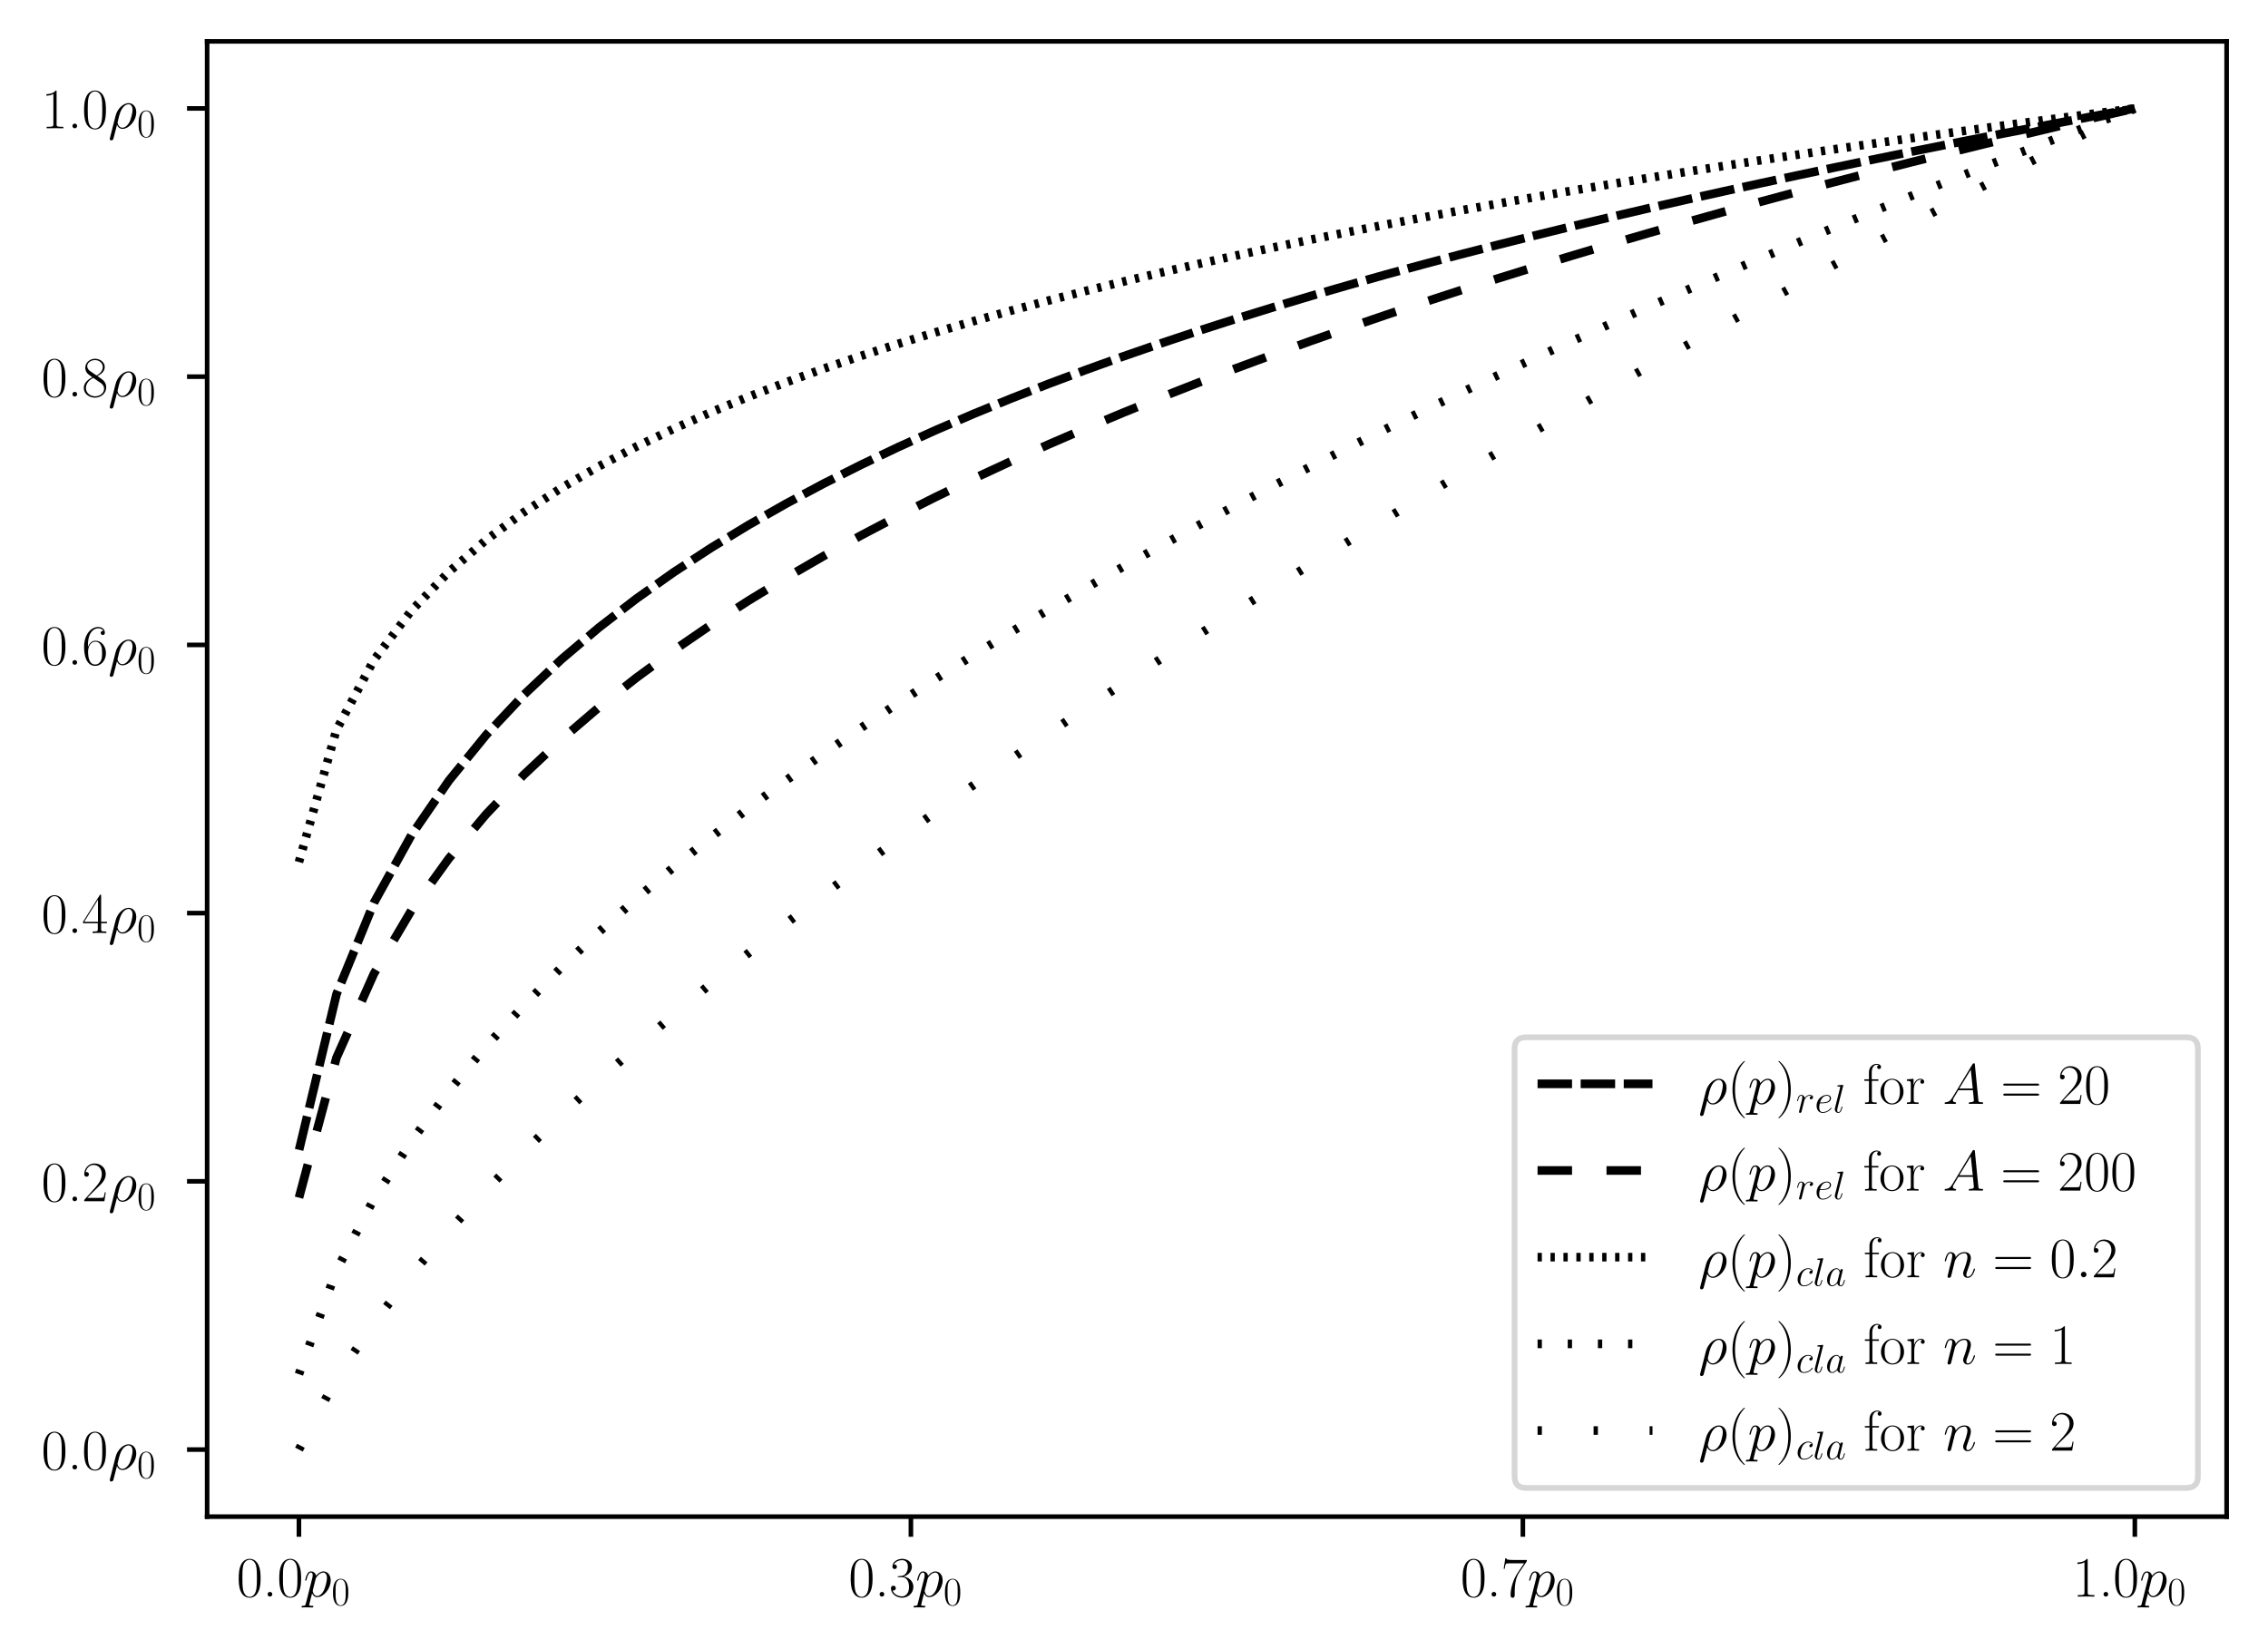 <?xml version="1.0" encoding="utf-8" standalone="no"?>
<!DOCTYPE svg PUBLIC "-//W3C//DTD SVG 1.1//EN"
  "http://www.w3.org/Graphics/SVG/1.1/DTD/svg11.dtd">
<!-- Created with matplotlib (https://matplotlib.org/) -->
<svg height="287.075pt" version="1.1" viewBox="0 0 394.748 287.075" width="394.748pt" xmlns="http://www.w3.org/2000/svg" xmlns:xlink="http://www.w3.org/1999/xlink">
 <defs>
  <style type="text/css">*{stroke-linecap:butt;stroke-linejoin:round;}</style>
 </defs>
 <g id="figure_1">
  <g id="patch_1">
   <path d="M 0 287.075 
L 394.748 287.075 
L 394.748 0 
L 0 0 
z
" style="fill:#ffffff;"/>
  </g>
  <g id="axes_1">
   <g id="patch_2">
    <path d="M 36.052 264.019 
L 387.548 264.019 
L 387.548 7.2 
L 36.052 7.2 
z
" style="fill:#ffffff;"/>
   </g>
   <g id="matplotlib.axis_1">
    <g id="xtick_1">
     <g id="line2d_1">
      <defs>
       <path d="M 0 0 
L 0 3.5 
" id="mf19430c0b8" style="stroke:#000000;stroke-width:0.8;"/>
      </defs>
      <g>
       <use style="stroke:#000000;stroke-width:0.8;" x="52.029" xlink:href="#mf19430c0b8" y="264.019"/>
      </g>
     </g>
     <g id="text_1">
      <!-- 0.0$p_0$ -->
      <g transform="translate(41.172 277.937)scale(0.1 -0.1)">
       <defs>
        <path d="M 42 31.844 
C 42 37.969 41.906 48.422 37.703 56.453 
C 34 63.484 28.094 66 22.906 66 
C 18.094 66 12 63.781 8.203 56.562 
C 4.203 49.016 3.797 39.672 3.797 31.844 
C 3.797 26.109 3.906 17.375 7 9.734 
C 11.297 -0.609 19 -2 22.906 -2 
C 27.5 -2 34.5 -0.109 38.594 9.438 
C 41.594 16.375 42 24.5 42 31.844 
z
M 22.906 -0.406 
C 16.5 -0.406 12.703 5.125 11.297 12.75 
C 10.203 18.688 10.203 27.328 10.203 32.953 
C 10.203 40.688 10.203 47.109 11.5 53.234 
C 13.406 61.781 19 64.391 22.906 64.391 
C 27 64.391 32.297 61.672 34.203 53.438 
C 35.5 47.719 35.594 40.984 35.594 32.953 
C 35.594 26.422 35.594 18.375 34.406 12.453 
C 32.297 1.5 26.406 -0.406 22.906 -0.406 
z
" id="CMR17-48"/>
        <path d="M 16.594 4.094 
C 16.594 6.594 14.594 8.188 12.5 8.188 
C 10.5 8.188 8.406 6.594 8.406 4.094 
C 8.406 1.594 10.406 0 12.5 0 
C 14.5 0 16.594 1.594 16.594 4.094 
z
" id="CMR17-46"/>
        <path d="M 4.297 -12.406 
C 3.594 -15.328 3.203 -16.109 -0.906 -16.109 
C -2.109 -16.109 -3.109 -16.109 -3.109 -18 
C -3.109 -18.203 -3 -19 -1.906 -19 
C -0.609 -19 0.797 -18.812 2.094 -18.812 
L 6.406 -18.812 
C 8.5 -18.812 13.594 -19 15.703 -19 
C 16.297 -19 17.5 -19 17.5 -17.203 
C 17.5 -16.109 16.797 -16.109 15.094 -16.109 
C 10.5 -16.109 10.203 -15.422 10.203 -14.641 
C 10.203 -13.484 14.703 3.391 15.297 5.688 
C 16.406 2.891 19.094 -1 24.297 -1 
C 35.594 -1 47.797 13.656 47.797 28.328 
C 47.797 37.5 42.594 44 35.094 44 
C 28.703 44 23.297 37.797 22.203 36.406 
C 21.406 41.391 17.5 44 13.5 44 
C 10.594 44 8.297 42.594 6.406 38.797 
C 4.594 35.203 3.203 29.125 3.203 28.719 
C 3.203 28.328 3.594 27.828 4.297 27.828 
C 5.094 27.828 5.203 27.922 5.797 30.219 
C 7.297 36.109 9.203 41.984 13.203 41.984 
C 15.5 41.984 16.297 40.391 16.297 37.406 
C 16.297 35.016 16 34.016 15.594 32.219 
z
M 21.594 31.125 
C 22.297 33.906 25.094 36.812 26.703 38.203 
C 27.797 39.203 31.094 41.984 34.906 41.984 
C 39.297 41.984 41.297 37.609 41.297 32.422 
C 41.297 27.625 38.5 16.359 36 11.172 
C 33.5 5.781 28.906 1 24.297 1 
C 17.5 1 16.406 9.578 16.406 9.969 
C 16.406 10.266 16.594 11.062 16.703 11.562 
z
" id="CMMI12-112"/>
       </defs>
       <use transform="scale(0.996)" xlink:href="#CMR17-48"/>
       <use transform="translate(45.69 0)scale(0.996)" xlink:href="#CMR17-46"/>
       <use transform="translate(70.562 0)scale(0.996)" xlink:href="#CMR17-48"/>
       <use transform="translate(116.252 0)scale(0.996)" xlink:href="#CMMI12-112"/>
       <use transform="translate(165.212 -14.944)scale(0.697)" xlink:href="#CMR17-48"/>
      </g>
     </g>
    </g>
    <g id="xtick_2">
     <g id="line2d_2">
      <g>
       <use style="stroke:#000000;stroke-width:0.8;" x="158.543" xlink:href="#mf19430c0b8" y="264.019"/>
      </g>
     </g>
     <g id="text_2">
      <!-- 0.3$p_0$ -->
      <g transform="translate(147.686 277.937)scale(0.1 -0.1)">
       <defs>
        <path d="M 22.094 34 
C 31 34 34.906 26.141 34.906 17.094 
C 34.906 5.031 28.5 0.391 22.703 0.391 
C 17.406 0.391 8.797 3.016 6.094 10.797 
C 6.594 10.594 7.094 10.594 7.594 10.594 
C 10 10.594 11.797 12.188 11.797 14.797 
C 11.797 17.688 9.594 19 7.594 19 
C 5.906 19 3.297 18.188 3.297 14.484 
C 3.297 5.234 12.297 -2 22.906 -2 
C 34 -2 42.5 6.75 42.5 16.984 
C 42.5 26.844 34.5 34 25 35.094 
C 32.594 36.672 39.906 43.375 39.906 52.391 
C 39.906 60.25 32 66 23 66 
C 13.906 66 5.906 60.344 5.906 52.297 
C 5.906 48.797 8.5 48.188 9.797 48.188 
C 11.906 48.188 13.703 49.484 13.703 52.094 
C 13.703 54.688 11.906 56 9.797 56 
C 9.406 56 8.906 56 8.5 55.797 
C 11.406 62.484 19.297 63.688 22.797 63.688 
C 26.297 63.688 32.906 61.969 32.906 52.297 
C 32.906 49.484 32.5 44.547 29.094 40.219 
C 26.094 36.391 22.703 36.188 19.406 35.891 
C 18.906 35.891 16.594 35.688 16.203 35.688 
C 15.5 35.594 15.094 35.5 15.094 34.797 
C 15.094 34.094 15.203 34 17.203 34 
z
" id="CMR17-51"/>
       </defs>
       <use transform="scale(0.996)" xlink:href="#CMR17-48"/>
       <use transform="translate(45.69 0)scale(0.996)" xlink:href="#CMR17-46"/>
       <use transform="translate(70.562 0)scale(0.996)" xlink:href="#CMR17-51"/>
       <use transform="translate(116.252 0)scale(0.996)" xlink:href="#CMMI12-112"/>
       <use transform="translate(165.212 -14.944)scale(0.697)" xlink:href="#CMR17-48"/>
      </g>
     </g>
    </g>
    <g id="xtick_3">
     <g id="line2d_3">
      <g>
       <use style="stroke:#000000;stroke-width:0.8;" x="265.057" xlink:href="#mf19430c0b8" y="264.019"/>
      </g>
     </g>
     <g id="text_3">
      <!-- 0.7$p_0$ -->
      <g transform="translate(254.2 277.937)scale(0.1 -0.1)">
       <defs>
        <path d="M 45.094 61.797 
L 45.094 64 
L 21.594 64 
C 9.906 64 9.703 65.094 9.297 67 
L 7.5 67 
L 4.594 48.5 
L 6.406 48.5 
C 6.703 50.406 7.406 55.5 8.594 57.391 
C 9.203 58.188 16.594 58.188 18.297 58.188 
L 40.297 58.188 
L 29.203 41.719 
C 21.797 30.641 16.703 15.672 16.703 2.594 
C 16.703 1.391 16.703 -2 20.297 -2 
C 23.906 -2 23.906 1.391 23.906 2.688 
L 23.906 7.281 
C 23.906 23.656 26.703 34.438 31.297 41.312 
z
" id="CMR17-55"/>
       </defs>
       <use transform="scale(0.996)" xlink:href="#CMR17-48"/>
       <use transform="translate(45.69 0)scale(0.996)" xlink:href="#CMR17-46"/>
       <use transform="translate(70.562 0)scale(0.996)" xlink:href="#CMR17-55"/>
       <use transform="translate(116.252 0)scale(0.996)" xlink:href="#CMMI12-112"/>
       <use transform="translate(165.212 -14.944)scale(0.697)" xlink:href="#CMR17-48"/>
      </g>
     </g>
    </g>
    <g id="xtick_4">
     <g id="line2d_4">
      <g>
       <use style="stroke:#000000;stroke-width:0.8;" x="371.571" xlink:href="#mf19430c0b8" y="264.019"/>
      </g>
     </g>
     <g id="text_4">
      <!-- 1.0$p_0$ -->
      <g transform="translate(360.714 277.937)scale(0.1 -0.1)">
       <defs>
        <path d="M 26.594 63.797 
C 26.594 65.891 26.5 66 25.094 66 
C 21.203 61.359 15.297 59.891 9.703 59.688 
C 9.406 59.688 8.906 59.688 8.797 59.5 
C 8.703 59.297 8.703 59.094 8.703 57 
C 11.797 57 17 57.594 21 59.984 
L 21 7.297 
C 21 3.797 20.797 2.594 12.203 2.594 
L 9.203 2.594 
L 9.203 0 
C 14 0.094 19 0.188 23.797 0.188 
C 28.594 0.188 33.594 0.094 38.406 0 
L 38.406 2.594 
L 35.406 2.594 
C 26.797 2.594 26.594 3.688 26.594 7.297 
z
" id="CMR17-49"/>
       </defs>
       <use transform="scale(0.996)" xlink:href="#CMR17-49"/>
       <use transform="translate(45.69 0)scale(0.996)" xlink:href="#CMR17-46"/>
       <use transform="translate(70.562 0)scale(0.996)" xlink:href="#CMR17-48"/>
       <use transform="translate(116.252 0)scale(0.996)" xlink:href="#CMMI12-112"/>
       <use transform="translate(165.212 -14.944)scale(0.697)" xlink:href="#CMR17-48"/>
      </g>
     </g>
    </g>
   </g>
   <g id="matplotlib.axis_2">
    <g id="ytick_1">
     <g id="line2d_5">
      <defs>
       <path d="M 0 0 
L -3.5 0 
" id="m79bae02850" style="stroke:#000000;stroke-width:0.8;"/>
      </defs>
      <g>
       <use style="stroke:#000000;stroke-width:0.8;" x="36.052" xlink:href="#m79bae02850" y="252.345"/>
      </g>
     </g>
     <g id="text_5">
      <!-- 0.0$\rho_{0}$ -->
      <g transform="translate(7.2 255.805)scale(0.1 -0.1)">
       <defs>
        <path d="M 3.094 -16.953 
C 3 -17.438 2.797 -18.031 2.797 -18.609 
C 2.797 -20.109 4 -21.109 5.5 -21.109 
C 7 -21.109 8.406 -20.109 9 -18.719 
C 9.406 -17.828 12.203 -6.094 15.406 6.078 
C 17.406 1.094 21.094 -1 25 -1 
C 36.297 -1 49.094 12.969 49.094 28.031 
C 49.094 38.703 42.594 44 35.703 44 
C 26.906 44 16.203 34.906 12.906 21.641 
z
M 24.906 1 
C 18.094 1 16.406 8.875 16.406 10.078 
C 16.406 10.672 18.906 20.141 19.203 21.641 
C 24.297 41.5 34.094 41.984 35.594 41.984 
C 40.094 41.984 42.594 37.906 42.594 32.016 
C 42.594 26.938 39.906 17.047 38.203 12.859 
C 35.203 5.984 30 1 24.906 1 
z
" id="CMMI12-26"/>
       </defs>
       <use transform="scale(0.996)" xlink:href="#CMR17-48"/>
       <use transform="translate(45.69 0)scale(0.996)" xlink:href="#CMR17-46"/>
       <use transform="translate(70.562 0)scale(0.996)" xlink:href="#CMR17-48"/>
       <use transform="translate(116.252 0)scale(0.996)" xlink:href="#CMMI12-26"/>
       <use transform="translate(166.566 -14.944)scale(0.697)" xlink:href="#CMR17-48"/>
      </g>
     </g>
    </g>
    <g id="ytick_2">
     <g id="line2d_6">
      <g>
       <use style="stroke:#000000;stroke-width:0.8;" x="36.052" xlink:href="#m79bae02850" y="205.651"/>
      </g>
     </g>
     <g id="text_6">
      <!-- 0.2$\rho_{0}$ -->
      <g transform="translate(7.2 209.11)scale(0.1 -0.1)">
       <defs>
        <path d="M 41.703 15.469 
L 39.906 15.469 
C 38.906 8.391 38.094 7.188 37.703 6.594 
C 37.203 5.797 30 5.797 28.594 5.797 
L 9.406 5.797 
C 13 9.688 20 16.766 28.5 24.938 
C 34.594 30.719 41.703 37.5 41.703 47.391 
C 41.703 59.188 32.297 66 21.797 66 
C 10.797 66 4.094 56.297 4.094 47.297 
C 4.094 43.391 7 42.891 8.203 42.891 
C 9.203 42.891 12.203 43.484 12.203 46.984 
C 12.203 50.094 9.594 51 8.203 51 
C 7.594 51 7 50.891 6.594 50.688 
C 8.5 59.188 14.297 63.391 20.406 63.391 
C 29.094 63.391 34.797 56.5 34.797 47.391 
C 34.797 38.703 29.703 31.219 24 24.734 
L 4.094 2.297 
L 4.094 0 
L 39.297 0 
z
" id="CMR17-50"/>
       </defs>
       <use transform="scale(0.996)" xlink:href="#CMR17-48"/>
       <use transform="translate(45.69 0)scale(0.996)" xlink:href="#CMR17-46"/>
       <use transform="translate(70.562 0)scale(0.996)" xlink:href="#CMR17-50"/>
       <use transform="translate(116.252 0)scale(0.996)" xlink:href="#CMMI12-26"/>
       <use transform="translate(166.566 -14.944)scale(0.697)" xlink:href="#CMR17-48"/>
      </g>
     </g>
    </g>
    <g id="ytick_3">
     <g id="line2d_7">
      <g>
       <use style="stroke:#000000;stroke-width:0.8;" x="36.052" xlink:href="#m79bae02850" y="158.957"/>
      </g>
     </g>
     <g id="text_7">
      <!-- 0.4$\rho_{0}$ -->
      <g transform="translate(7.2 162.416)scale(0.1 -0.1)">
       <defs>
        <path d="M 33.594 64.797 
C 33.594 66.891 33.5 67 31.703 67 
L 2 19.594 
L 2 17 
L 27.797 17 
L 27.797 7.188 
C 27.797 3.594 27.594 2.594 20.594 2.594 
L 18.703 2.594 
L 18.703 0 
C 21.906 0.188 27.297 0.188 30.703 0.188 
C 34.094 0.188 39.5 0.188 42.703 0 
L 42.703 2.594 
L 40.797 2.594 
C 33.797 2.594 33.594 3.594 33.594 7.188 
L 33.594 17 
L 43.797 17 
L 43.797 19.594 
L 33.594 19.594 
z
M 28.094 58.172 
L 28.094 19.594 
L 4 19.594 
z
" id="CMR17-52"/>
       </defs>
       <use transform="scale(0.996)" xlink:href="#CMR17-48"/>
       <use transform="translate(45.69 0)scale(0.996)" xlink:href="#CMR17-46"/>
       <use transform="translate(70.562 0)scale(0.996)" xlink:href="#CMR17-52"/>
       <use transform="translate(116.252 0)scale(0.996)" xlink:href="#CMMI12-26"/>
       <use transform="translate(166.566 -14.944)scale(0.697)" xlink:href="#CMR17-48"/>
      </g>
     </g>
    </g>
    <g id="ytick_4">
     <g id="line2d_8">
      <g>
       <use style="stroke:#000000;stroke-width:0.8;" x="36.052" xlink:href="#m79bae02850" y="112.262"/>
      </g>
     </g>
     <g id="text_8">
      <!-- 0.6$\rho_{0}$ -->
      <g transform="translate(7.2 115.722)scale(0.1 -0.1)">
       <defs>
        <path d="M 10.594 34.344 
C 10.594 58 21.797 63.688 28.297 63.688 
C 30.406 63.688 35.5 63.266 37.5 59.094 
C 35.906 59.094 32.906 59.094 32.906 55.594 
C 32.906 52.891 35.094 52 36.5 52 
C 37.406 52 40.094 52.391 40.094 55.797 
C 40.094 62.297 35.094 66 28.203 66 
C 16.297 66 3.797 53.297 3.797 31.422 
C 3.797 4.016 15.094 -2 23.094 -2 
C 32.797 -2 42 6.734 42 20.234 
C 42 32.828 33.906 42 23.703 42 
C 17.594 42 13.094 37.969 10.594 30.922 
z
M 23.094 0.391 
C 10.797 0.391 10.797 18.938 10.797 22.656 
C 10.797 29.906 14.203 40.391 23.5 40.391 
C 25.203 40.391 30.094 40.391 33.406 33.438 
C 35.203 29.516 35.203 25.375 35.203 20.344 
C 35.203 14.906 35.203 10.875 33.094 6.844 
C 30.906 2.703 27.703 0.391 23.094 0.391 
z
" id="CMR17-54"/>
       </defs>
       <use transform="scale(0.996)" xlink:href="#CMR17-48"/>
       <use transform="translate(45.69 0)scale(0.996)" xlink:href="#CMR17-46"/>
       <use transform="translate(70.562 0)scale(0.996)" xlink:href="#CMR17-54"/>
       <use transform="translate(116.252 0)scale(0.996)" xlink:href="#CMMI12-26"/>
       <use transform="translate(166.566 -14.944)scale(0.697)" xlink:href="#CMR17-48"/>
      </g>
     </g>
    </g>
    <g id="ytick_5">
     <g id="line2d_9">
      <g>
       <use style="stroke:#000000;stroke-width:0.8;" x="36.052" xlink:href="#m79bae02850" y="65.568"/>
      </g>
     </g>
     <g id="text_9">
      <!-- 0.8$\rho_{0}$ -->
      <g transform="translate(7.2 69.027)scale(0.1 -0.1)">
       <defs>
        <path d="M 27.203 35.766 
C 33.5 38.969 39.906 43.797 39.906 51.531 
C 39.906 60.688 31.094 66 23 66 
C 13.906 66 5.906 59.375 5.906 50.234 
C 5.906 47.719 6.5 43.391 10.406 39.578 
C 11.406 38.578 15.594 35.562 18.297 33.656 
C 13.797 31.344 3.297 25.812 3.297 14.766 
C 3.297 4.406 13.094 -2 22.797 -2 
C 33.5 -2 42.5 5.719 42.5 15.969 
C 42.5 25.109 36.406 29.328 32.406 32.047 
z
M 14.094 44.609 
C 13.297 45.109 9.297 48.219 9.297 52.938 
C 9.297 59.078 15.594 63.688 22.797 63.688 
C 30.703 63.688 36.5 58.062 36.5 51.531 
C 36.5 42.188 26.094 36.859 25.594 36.859 
C 25.5 36.859 25.406 36.859 24.594 37.469 
z
M 32.5 24 
C 34 22.906 38.797 19.578 38.797 13.453 
C 38.797 6.016 31.406 0.391 23 0.391 
C 13.906 0.391 7 6.922 7 14.859 
C 7 22.797 13.094 29.438 20 32.547 
z
" id="CMR17-56"/>
       </defs>
       <use transform="scale(0.996)" xlink:href="#CMR17-48"/>
       <use transform="translate(45.69 0)scale(0.996)" xlink:href="#CMR17-46"/>
       <use transform="translate(70.562 0)scale(0.996)" xlink:href="#CMR17-56"/>
       <use transform="translate(116.252 0)scale(0.996)" xlink:href="#CMMI12-26"/>
       <use transform="translate(166.566 -14.944)scale(0.697)" xlink:href="#CMR17-48"/>
      </g>
     </g>
    </g>
    <g id="ytick_6">
     <g id="line2d_10">
      <g>
       <use style="stroke:#000000;stroke-width:0.8;" x="36.052" xlink:href="#m79bae02850" y="18.874"/>
      </g>
     </g>
     <g id="text_10">
      <!-- 1.0$\rho_{0}$ -->
      <g transform="translate(7.2 22.333)scale(0.1 -0.1)">
       <use transform="scale(0.996)" xlink:href="#CMR17-49"/>
       <use transform="translate(45.69 0)scale(0.996)" xlink:href="#CMR17-46"/>
       <use transform="translate(70.562 0)scale(0.996)" xlink:href="#CMR17-48"/>
       <use transform="translate(116.252 0)scale(0.996)" xlink:href="#CMMI12-26"/>
       <use transform="translate(166.566 -14.944)scale(0.697)" xlink:href="#CMR17-48"/>
      </g>
     </g>
    </g>
   </g>
   <g id="line2d_11">
    <path clip-path="url(#p0f4bd3ab4c)" d="M 52.056 200.172 
L 58.577 173.044 
L 65.097 157.126 
L 71.618 145.358 
L 78.139 135.881 
L 84.659 127.886 
L 91.18 120.944 
L 97.701 114.794 
L 104.222 109.264 
L 110.742 104.233 
L 117.263 99.618 
L 123.784 95.355 
L 130.304 91.385 
L 136.825 87.676 
L 143.346 84.193 
L 149.867 80.915 
L 156.387 77.808 
L 162.908 74.863 
L 169.429 72.059 
L 175.95 69.385 
L 182.47 66.833 
L 188.991 64.389 
L 195.512 62.039 
L 202.032 59.781 
L 208.553 57.61 
L 215.074 55.516 
L 221.595 53.491 
L 228.115 51.536 
L 234.636 49.654 
L 241.157 47.805 
L 247.677 46.032 
L 254.198 44.291 
L 260.719 42.617 
L 267.24 40.972 
L 273.76 39.367 
L 280.281 37.807 
L 286.802 36.287 
L 293.322 34.802 
L 299.843 33.347 
L 306.364 31.919 
L 312.885 30.517 
L 319.405 29.139 
L 325.926 27.784 
L 332.447 26.452 
L 338.968 25.143 
L 345.488 23.855 
L 352.009 22.591 
L 358.53 21.347 
L 365.05 20.103 
L 371.571 18.874 
" style="fill:none;stroke:#000000;stroke-dasharray:6,1.5;stroke-dashoffset:0;stroke-width:1.5;"/>
   </g>
   <g id="line2d_12">
    <path clip-path="url(#p0f4bd3ab4c)" d="M 52.038 208.491 
L 58.56 184.133 
L 65.081 169.507 
L 71.602 158.482 
L 78.123 149.448 
L 84.644 141.704 
L 91.165 134.88 
L 97.686 128.747 
L 104.207 123.159 
L 110.728 118.012 
L 117.249 113.23 
L 123.77 108.758 
L 130.291 104.552 
L 136.812 100.577 
L 143.334 96.805 
L 149.855 93.214 
L 156.376 89.783 
L 162.897 86.498 
L 169.418 83.344 
L 175.939 80.311 
L 182.46 77.387 
L 188.981 74.564 
L 195.502 71.834 
L 202.023 69.192 
L 208.544 66.629 
L 215.065 64.141 
L 221.586 61.724 
L 228.107 59.372 
L 234.629 57.082 
L 241.15 54.85 
L 247.671 52.673 
L 254.192 50.548 
L 260.713 48.473 
L 267.234 46.445 
L 273.755 44.46 
L 280.276 42.518 
L 286.797 40.616 
L 293.318 38.753 
L 299.839 36.926 
L 306.36 35.135 
L 312.881 33.377 
L 319.403 31.652 
L 325.924 29.958 
L 332.445 28.293 
L 338.966 26.657 
L 345.487 25.049 
L 352.008 23.468 
L 358.529 21.913 
L 365.05 20.381 
L 371.571 18.874 
" style="fill:none;stroke:#000000;stroke-dasharray:6,6;stroke-dashoffset:0;stroke-width:1.5;"/>
   </g>
   <g id="line2d_13">
    <path clip-path="url(#p0f4bd3ab4c)" d="M 52.029 150.067 
L 58.551 127.077 
L 65.072 114.902 
L 71.593 106.303 
L 78.114 99.561 
L 84.636 93.973 
L 91.157 89.177 
L 97.678 84.961 
L 104.199 81.19 
L 110.721 77.773 
L 117.242 74.644 
L 123.763 71.754 
L 130.284 69.067 
L 136.806 66.553 
L 143.327 64.19 
L 149.848 61.96 
L 156.369 59.846 
L 162.891 57.836 
L 169.412 55.92 
L 175.933 54.088 
L 182.455 52.333 
L 188.976 50.648 
L 195.497 49.027 
L 202.018 47.466 
L 208.54 45.958 
L 215.061 44.501 
L 221.582 43.091 
L 228.103 41.724 
L 234.625 40.399 
L 241.146 39.111 
L 247.667 37.86 
L 254.188 36.642 
L 260.71 35.456 
L 267.231 34.3 
L 273.752 33.172 
L 280.273 32.072 
L 286.795 30.997 
L 293.316 29.946 
L 299.837 28.918 
L 306.358 27.912 
L 312.88 26.928 
L 319.401 25.963 
L 325.922 25.018 
L 332.444 24.09 
L 338.965 23.181 
L 345.486 22.288 
L 352.007 21.412 
L 358.529 20.551 
L 365.05 19.705 
L 371.571 18.874 
" style="fill:none;stroke:#000000;stroke-dasharray:0.75,1.5;stroke-dashoffset:0;stroke-width:1.5;"/>
   </g>
   <g id="line2d_14">
    <path clip-path="url(#p0f4bd3ab4c)" d="M 52.029 239.226 
L 58.551 221.159 
L 65.072 208.74 
L 71.593 198.649 
L 78.114 189.926 
L 84.636 182.131 
L 91.157 175.018 
L 97.678 168.435 
L 104.199 162.278 
L 110.721 156.473 
L 117.242 150.968 
L 123.763 145.719 
L 130.284 140.693 
L 136.806 135.866 
L 143.327 131.213 
L 149.848 126.719 
L 156.369 122.368 
L 162.891 118.147 
L 169.412 114.044 
L 175.933 110.051 
L 182.455 106.16 
L 188.976 102.362 
L 195.497 98.651 
L 202.018 95.022 
L 208.54 91.47 
L 215.061 87.989 
L 221.582 84.576 
L 228.103 81.227 
L 234.625 77.938 
L 241.146 74.707 
L 247.667 71.529 
L 254.188 68.404 
L 260.71 65.327 
L 267.231 62.298 
L 273.752 59.313 
L 280.273 56.372 
L 286.795 53.472 
L 293.316 50.611 
L 299.837 47.788 
L 306.358 45.001 
L 312.88 42.25 
L 319.401 39.532 
L 325.922 36.847 
L 332.444 34.193 
L 338.965 31.569 
L 345.486 28.975 
L 352.007 26.41 
L 358.529 23.871 
L 365.05 21.36 
L 371.571 18.874 
" style="fill:none;stroke:#000000;stroke-dasharray:0.75,4.5;stroke-dashoffset:0;stroke-width:1.5;"/>
   </g>
   <g id="line2d_15">
    <path clip-path="url(#p0f4bd3ab4c)" d="M 52.029 252.345 
L 58.551 239.964 
L 65.072 230.3 
L 71.593 221.882 
L 78.114 214.242 
L 84.636 207.154 
L 91.157 200.485 
L 97.678 194.152 
L 104.199 188.094 
L 110.721 182.271 
L 117.242 176.649 
L 123.763 171.203 
L 130.284 165.913 
L 136.806 160.762 
L 143.327 155.737 
L 149.848 150.827 
L 156.369 146.021 
L 162.891 141.311 
L 169.412 136.69 
L 175.933 132.152 
L 182.455 127.691 
L 188.976 123.301 
L 195.497 118.98 
L 202.018 114.722 
L 208.54 110.524 
L 215.061 106.382 
L 221.582 102.295 
L 228.103 98.258 
L 234.625 94.271 
L 241.146 90.329 
L 247.667 86.432 
L 254.188 82.578 
L 260.71 78.763 
L 267.231 74.988 
L 273.752 71.251 
L 280.273 67.549 
L 286.795 63.882 
L 293.316 60.248 
L 299.837 56.646 
L 306.358 53.075 
L 312.88 49.535 
L 319.401 46.023 
L 325.922 42.54 
L 332.444 39.083 
L 338.965 35.653 
L 345.486 32.249 
L 352.007 28.87 
L 358.529 25.514 
L 365.05 22.183 
L 371.571 18.874 
" style="fill:none;stroke:#000000;stroke-dasharray:0.75,9;stroke-dashoffset:0;stroke-width:1.5;"/>
   </g>
   <g id="patch_3">
    <path d="M 36.052 264.019 
L 36.052 7.2 
" style="fill:none;stroke:#000000;stroke-linecap:square;stroke-linejoin:miter;stroke-width:0.8;"/>
   </g>
   <g id="patch_4">
    <path d="M 387.548 264.019 
L 387.548 7.2 
" style="fill:none;stroke:#000000;stroke-linecap:square;stroke-linejoin:miter;stroke-width:0.8;"/>
   </g>
   <g id="patch_5">
    <path d="M 36.052 264.019 
L 387.548 264.019 
" style="fill:none;stroke:#000000;stroke-linecap:square;stroke-linejoin:miter;stroke-width:0.8;"/>
   </g>
   <g id="patch_6">
    <path d="M 36.052 7.2 
L 387.548 7.2 
" style="fill:none;stroke:#000000;stroke-linecap:square;stroke-linejoin:miter;stroke-width:0.8;"/>
   </g>
   <g id="legend_1">
    <g id="patch_7">
     <path d="M 265.616 259.019 
L 380.548 259.019 
Q 382.548 259.019 382.548 257.019 
L 382.548 182.573 
Q 382.548 180.573 380.548 180.573 
L 265.616 180.573 
Q 263.616 180.573 263.616 182.573 
L 263.616 257.019 
Q 263.616 259.019 265.616 259.019 
z
" style="fill:#ffffff;opacity:0.8;stroke:#cccccc;stroke-linejoin:miter;"/>
    </g>
    <g id="line2d_16">
     <path d="M 267.616 188.672 
L 287.616 188.672 
" style="fill:none;stroke:#000000;stroke-dasharray:6,1.5;stroke-dashoffset:0;stroke-width:1.5;"/>
    </g>
    <g id="line2d_17"/>
    <g id="text_11">
     <!-- $\rho(p)_{rel}$ for $A=20$ -->
     <g transform="translate(295.616 192.172)scale(0.1 -0.1)">
      <defs>
       <path d="M 30.594 -24.406 
C 30.594 -24.312 30.594 -24.109 30.297 -23.812 
C 25.703 -19.109 13.406 -6.297 13.406 24.938 
C 13.406 56.172 25.5 68.875 30.406 73.891 
C 30.406 73.984 30.594 74.188 30.594 74.484 
C 30.594 74.797 30.297 75 29.906 75 
C 28.797 75 20.297 67.578 15.406 56.562 
C 10.406 45.453 9 34.656 9 25.047 
C 9 17.828 9.703 5.625 15.703 -7.297 
C 20.5 -17.703 28.703 -25 29.906 -25 
C 30.406 -25 30.594 -24.812 30.594 -24.406 
z
" id="CMR17-40"/>
       <path d="M 26.297 24.938 
C 26.297 32.141 25.594 44.359 19.594 57.266 
C 14.797 67.688 6.594 75 5.406 75 
C 5.094 75 4.703 74.891 4.703 74.391 
C 4.703 74.188 4.797 74.094 4.906 73.891 
C 9.703 68.875 21.906 56.172 21.906 25.047 
C 21.906 -6.188 9.797 -18.906 4.906 -23.906 
C 4.797 -24.109 4.703 -24.203 4.703 -24.406 
C 4.703 -24.906 5.094 -25 5.406 -25 
C 6.5 -25 15 -17.609 19.906 -6.594 
C 24.906 4.516 26.297 15.328 26.297 24.938 
z
" id="CMR17-41"/>
       <path d="M 38.906 41.141 
C 35.797 40.594 34.203 38.391 34.203 36.188 
C 34.203 33.797 36.094 32.984 37.5 32.984 
C 40.297 32.984 42.594 35.391 42.594 38.391 
C 42.594 41.422 39.5 44 34.5 44 
C 30.5 44 25.906 42.188 21.703 36.484 
C 21 41.562 17 44 13 44 
C 9.094 44 7.094 41.281 5.906 39.188 
C 4.203 35.594 2.703 29.562 2.703 29.062 
C 2.703 28.656 3.094 28.141 3.797 28.141 
C 4.594 28.141 4.703 28.25 5.297 30.578 
C 6.797 36.594 8.703 41.984 12.703 41.984 
C 15.094 41.984 15.797 40.688 15.797 37.797 
C 15.797 35.594 14.797 31.688 14.094 28.547 
L 11.297 17.656 
C 10.906 15.734 9.797 11.188 9.297 9.375 
C 8.594 6.75 7.5 2 7.5 1.5 
C 7.5 0.094 8.594 -1 10.094 -1 
C 11.203 -1 13.094 -0.312 13.703 1.703 
C 14 2.5 17.703 17.75 18.297 20.078 
C 18.797 22.297 19.406 24.406 19.906 26.641 
C 20.297 28.047 20.703 29.656 21 30.969 
C 21.297 31.875 24 36.797 26.5 38.984 
C 27.703 40.094 30.297 41.984 34.406 41.984 
C 36 41.984 37.594 41.781 38.906 41.141 
z
" id="CMMI12-114"/>
       <path d="M 17.906 23 
C 20.594 23 27.406 23.188 32.203 25 
C 39.797 27.906 40.5 33.75 40.5 35.547 
C 40.5 39.984 36.703 44 30.094 44 
C 19.594 44 4.5 34.453 4.5 16.656 
C 4.5 6.25 10.5 -1 19.594 -1 
C 33.203 -1 41.797 9.516 41.797 10.797 
C 41.797 11.391 41.203 11.891 40.797 11.891 
C 40.5 11.891 40.406 11.797 39.5 10.906 
C 33.094 2.484 23.594 1 19.797 1 
C 14.094 1 11.094 5.453 11.094 12.781 
C 11.094 14.172 11.094 16.656 12.594 23 
z
M 13.094 25 
C 17.406 40.484 26.906 41.984 30.094 41.984 
C 34.5 41.984 37.5 39.375 37.5 35.547 
C 37.5 25 21.5 25 17.297 25 
z
" id="CMMI12-101"/>
       <path d="M 25.406 66.484 
C 25.5 66.891 25.703 67.484 25.703 67.984 
C 25.703 69 24.703 69 24.5 69 
C 24.406 69 20.797 68.688 19 68.484 
C 17.297 68.391 15.797 68.188 14 68.094 
C 11.594 67.891 10.906 67.797 10.906 65.984 
C 10.906 64.984 11.906 64.984 12.906 64.984 
C 18 64.984 18 64.094 18 63.109 
C 18 62.703 18 62.516 17.5 60.719 
L 5.094 11.422 
C 4.797 10.328 4.594 9.531 4.594 7.953 
C 4.594 2.984 8.297 -1 13.406 -1 
C 16.703 -1 18.906 1.188 20.5 4.266 
C 22.203 7.547 23.594 13.812 23.594 14.203 
C 23.594 14.703 23.203 15.109 22.594 15.109 
C 21.703 15.109 21.594 14.609 21.203 13.109 
C 19.406 6.266 17.594 1 13.594 1 
C 10.594 1 10.594 4.172 10.594 5.562 
C 10.594 5.969 10.594 8.047 11.297 10.828 
z
" id="CMMI12-108"/>
       <path d="M 15.297 40.391 
L 26.703 40.391 
L 26.703 43 
L 15.094 43 
L 15.094 55.297 
C 15.094 63.688 19.297 68.391 23.594 68.391 
C 24.906 68.391 26.406 68.172 27.406 67.797 
C 26.594 67.594 24.5 66.891 24.5 64.391 
C 24.5 61.797 26.5 61 27.906 61 
C 29.297 61 31.297 61.797 31.297 64.391 
C 31.297 68.016 27.703 70 23.703 70 
C 18 70 10.203 65.797 10.203 55.094 
L 10.203 43 
L 2.203 43 
L 2.203 40.391 
L 10.203 40.391 
L 10.203 6.891 
C 10.203 3.094 9.797 2.594 3.406 2.594 
L 3.406 0 
C 5.797 0.188 10.406 0.188 13 0.188 
C 15.906 0.188 21 0.188 23.703 0 
L 23.703 2.594 
C 16.5 2.594 15.297 2.594 15.297 7.094 
z
" id="CMR17-102"/>
       <path d="M 43.094 21.188 
C 43.094 34 33.797 44 22.906 44 
C 12 44 2.703 34 2.703 21.188 
C 2.703 8.594 12 -1 22.906 -1 
C 33.797 -1 43.094 8.594 43.094 21.188 
z
M 22.906 0.797 
C 18.203 0.797 14.203 3.594 11.906 7.5 
C 9.406 12 9.094 17.594 9.094 22 
C 9.094 26.188 9.297 31.391 11.906 35.891 
C 13.906 39.188 17.797 42.391 22.906 42.391 
C 27.406 42.391 31.203 39.891 33.594 36.391 
C 36.703 31.688 36.703 25.094 36.703 22 
C 36.703 18.094 36.5 12.094 33.797 7.297 
C 31 2.688 26.703 0.797 22.906 0.797 
z
" id="CMR17-111"/>
       <path d="M 15 23.703 
C 15 33.344 19.094 42.391 26.594 42.391 
C 27.297 42.391 28 42.297 28.703 41.984 
C 28.703 41.984 26.5 41.281 26.5 38.672 
C 26.5 36.266 28.406 35.266 29.906 35.266 
C 31.094 35.266 33.297 35.969 33.297 38.781 
C 33.297 41.984 30.094 44 26.703 44 
C 19.094 44 15.797 36.562 14.797 33.047 
L 14.703 33.047 
L 14.703 44 
L 3.094 42.891 
L 3.094 40.281 
C 9 40.281 9.906 39.688 9.906 34.859 
L 9.906 6.922 
C 9.906 3.094 9.5 2.594 3.094 2.594 
L 3.094 0 
C 5.5 0.188 10.094 0.188 12.703 0.188 
C 15.594 0.188 20.703 0.188 23.406 0 
L 23.406 2.594 
C 16.203 2.594 15 2.594 15 7.109 
z
" id="CMR17-114"/>
       <path d="M 17 11.25 
C 13.5 5.234 10.094 3.203 5.297 2.891 
C 4.203 2.797 3.406 2.797 3.406 1 
C 3.406 0.391 3.906 0 4.594 0 
C 6.406 0 10.906 0.188 12.703 0.188 
C 15.594 0.188 18.797 0 21.594 0 
C 22.203 0 23.406 0 23.406 1.891 
C 23.406 2.797 22.594 2.891 22 2.891 
C 19.703 3.094 17.797 3.906 17.797 6.359 
C 17.797 7.781 18.406 8.906 19.703 11.156 
L 27.297 24 
L 52.797 24 
C 52.906 23.078 52.906 22.266 53 21.344 
C 53.297 18.688 54.5 8.094 54.5 6.156 
C 54.5 3.094 49.406 2.891 47.797 2.891 
C 46.703 2.891 45.594 2.891 45.594 1.094 
C 45.594 0 46.5 0 47.094 0 
C 48.797 0 50.797 0.188 52.5 0.188 
L 58.203 0.188 
C 64.297 0.188 68.703 0 68.797 0 
C 69.5 0 70.594 0 70.594 1.891 
C 70.594 2.891 69.703 2.891 68.203 2.891 
C 62.703 2.891 62.594 3.812 62.297 6.875 
L 56.203 68.797 
C 56 70.797 55.594 71 54.5 71 
C 53.5 71 52.906 70.797 52 69.297 
z
M 29 26.891 
L 49.094 59.859 
L 52.5 26.891 
z
" id="CMMI12-65"/>
       <path d="M 64.297 32 
C 65.797 32 67.297 32 67.297 33.688 
C 67.297 35.5 65.594 35.5 63.906 35.5 
L 8 35.5 
C 6.297 35.5 4.594 35.5 4.594 33.688 
C 4.594 32 6.094 32 7.594 32 
z
M 63.906 14.484 
C 65.594 14.484 67.297 14.484 67.297 16.297 
C 67.297 18 65.797 18 64.297 18 
L 7.594 18 
C 6.094 18 4.594 18 4.594 16.297 
C 4.594 14.484 6.297 14.484 8 14.484 
z
" id="CMR17-61"/>
      </defs>
      <use transform="scale(0.996)" xlink:href="#CMMI12-26"/>
      <use transform="translate(50.314 0)scale(0.996)" xlink:href="#CMR17-40"/>
      <use transform="translate(85.595 0)scale(0.996)" xlink:href="#CMMI12-112"/>
      <use transform="translate(134.555 0)scale(0.996)" xlink:href="#CMR17-41"/>
      <use transform="translate(169.835 -14.944)scale(0.697)" xlink:href="#CMMI12-114"/>
      <use transform="translate(202.505 -14.944)scale(0.697)" xlink:href="#CMMI12-101"/>
      <use transform="translate(234.153 -14.944)scale(0.697)" xlink:href="#CMMI12-108"/>
      <use transform="translate(286.601 0)scale(0.996)" xlink:href="#CMR17-102"/>
      <use transform="translate(314.074 0)scale(0.996)" xlink:href="#CMR17-111"/>
      <use transform="translate(359.765 0)scale(0.996)" xlink:href="#CMR17-114"/>
      <use transform="translate(425.122 0)scale(0.996)" xlink:href="#CMMI12-65"/>
      <use transform="translate(525.923 0)scale(0.996)" xlink:href="#CMR17-61"/>
      <use transform="translate(625.312 0)scale(0.996)" xlink:href="#CMR17-50"/>
      <use transform="translate(671.003 0)scale(0.996)" xlink:href="#CMR17-48"/>
     </g>
    </g>
    <g id="line2d_18">
     <path d="M 267.616 203.761 
L 287.616 203.761 
" style="fill:none;stroke:#000000;stroke-dasharray:6,6;stroke-dashoffset:0;stroke-width:1.5;"/>
    </g>
    <g id="line2d_19"/>
    <g id="text_12">
     <!-- $\rho(p)_{rel}$ for $A=200$ -->
     <g transform="translate(295.616 207.261)scale(0.1 -0.1)">
      <use transform="scale(0.996)" xlink:href="#CMMI12-26"/>
      <use transform="translate(50.314 0)scale(0.996)" xlink:href="#CMR17-40"/>
      <use transform="translate(85.595 0)scale(0.996)" xlink:href="#CMMI12-112"/>
      <use transform="translate(134.555 0)scale(0.996)" xlink:href="#CMR17-41"/>
      <use transform="translate(169.835 -14.944)scale(0.697)" xlink:href="#CMMI12-114"/>
      <use transform="translate(202.505 -14.944)scale(0.697)" xlink:href="#CMMI12-101"/>
      <use transform="translate(234.153 -14.944)scale(0.697)" xlink:href="#CMMI12-108"/>
      <use transform="translate(286.601 0)scale(0.996)" xlink:href="#CMR17-102"/>
      <use transform="translate(314.074 0)scale(0.996)" xlink:href="#CMR17-111"/>
      <use transform="translate(359.765 0)scale(0.996)" xlink:href="#CMR17-114"/>
      <use transform="translate(425.122 0)scale(0.996)" xlink:href="#CMMI12-65"/>
      <use transform="translate(525.923 0)scale(0.996)" xlink:href="#CMR17-61"/>
      <use transform="translate(625.312 0)scale(0.996)" xlink:href="#CMR17-50"/>
      <use transform="translate(671.003 0)scale(0.996)" xlink:href="#CMR17-48"/>
      <use transform="translate(716.693 0)scale(0.996)" xlink:href="#CMR17-48"/>
     </g>
    </g>
    <g id="line2d_20">
     <path d="M 267.616 218.85 
L 287.616 218.85 
" style="fill:none;stroke:#000000;stroke-dasharray:0.75,1.5;stroke-dashoffset:0;stroke-width:1.5;"/>
    </g>
    <g id="line2d_21"/>
    <g id="text_13">
     <!-- $\rho(p)_{cla}$ for $n=0.2$ -->
     <g transform="translate(295.616 222.35)scale(0.1 -0.1)">
      <defs>
       <path d="M 39.094 38 
C 37.203 38 36.297 38 34.906 36.797 
C 34.297 36.297 33.203 34.797 33.203 33.188 
C 33.203 31.188 34.703 29.984 36.594 29.984 
C 39 29.984 41.703 31.984 41.703 35.984 
C 41.703 40.484 37.094 44 30.203 44 
C 17.094 44 4 30.188 4 15.797 
C 4 6.969 9.406 -1 19.594 -1 
C 33.203 -1 41.797 9.719 41.797 11.031 
C 41.797 11.641 41.203 12.141 40.797 12.141 
C 40.5 12.141 40.406 12.047 39.5 11.125 
C 33.094 2.516 23.594 1 19.797 1 
C 12.906 1 10.703 7.078 10.703 12.141 
C 10.703 15.688 12.406 25.531 16 32.391 
C 18.594 37.094 24 41.984 30.297 41.984 
C 31.594 41.984 37.094 41.812 39.094 38 
z
" id="CMMI12-99"/>
       <path d="M 30.094 11.859 
C 29.594 10.172 29.594 9.969 28.203 8.078 
C 26 5.281 21.594 1 16.906 1 
C 12.797 1 10.5 4.688 10.5 10.562 
C 10.5 16.062 13.594 27.234 15.5 31.422 
C 18.906 38.406 23.594 41.984 27.5 41.984 
C 34.094 41.984 35.406 33.812 35.406 33.016 
C 35.406 32.922 35.094 31.625 35 31.422 
z
M 36.5 37.406 
C 35.406 40 32.703 44 27.5 44 
C 16.203 44 4 29.422 4 14.656 
C 4 4.781 9.797 -1 16.594 -1 
C 22.094 -1 26.797 3.281 29.594 6.578 
C 30.594 0.688 35.297 -1 38.297 -1 
C 41.297 -1 43.703 0.797 45.5 4.375 
C 47.094 7.75 48.5 13.828 48.5 14.219 
C 48.5 14.719 48.094 15.125 47.5 15.125 
C 46.594 15.125 46.5 14.625 46.094 13.125 
C 44.594 7.266 42.703 1 38.594 1 
C 35.703 1 35.5 3.578 35.5 5.562 
C 35.5 7.859 35.797 8.953 36.703 12.828 
C 37.406 15.312 37.906 17.5 38.703 20.391 
C 42.406 35.312 43.297 38.891 43.297 39.5 
C 43.297 40.891 42.203 42 40.703 42 
C 37.5 42 36.703 38.5 36.5 37.312 
z
" id="CMMI12-97"/>
       <path d="M 20.594 29.219 
C 20.797 29.828 23.297 34.812 27 38 
C 29.594 40.391 33 41.984 36.906 41.984 
C 40.906 41.984 42.297 39 42.297 35.016 
C 42.297 29.328 38.203 17.953 36.203 12.562 
C 35.297 10.172 34.797 8.875 34.797 7.078 
C 34.797 2.594 37.906 -1 42.703 -1 
C 52 -1 55.5 13.656 55.5 14.266 
C 55.5 14.766 55.094 15.156 54.5 15.156 
C 53.594 15.156 53.5 14.859 53 13.156 
C 50.703 4.984 46.906 1 43 1 
C 42 1 40.406 1.094 40.406 4.281 
C 40.406 6.781 41.5 9.766 42.094 11.172 
C 44.094 16.656 48.297 27.828 48.297 33.516 
C 48.297 39.5 44.797 44 37.203 44 
C 28.297 44 23.594 37.703 21.797 35.203 
C 21.5 40.891 17.406 44 13 44 
C 9.797 44 7.594 42.094 5.906 38.703 
C 4.094 35.109 2.703 29.125 2.703 28.719 
C 2.703 28.328 3.094 27.828 3.797 27.828 
C 4.594 27.828 4.703 27.922 5.297 30.219 
C 6.906 36.312 8.703 41.984 12.703 41.984 
C 15 41.984 15.797 40.391 15.797 37.406 
C 15.797 35.203 14.797 31.312 14.094 28.234 
L 11.297 17.453 
C 10.906 15.562 9.797 11.062 9.297 9.266 
C 8.594 6.672 7.5 1.984 7.5 1.484 
C 7.5 0.094 8.594 -1 10.094 -1 
C 11.297 -1 12.703 -0.406 13.5 1.094 
C 13.703 1.594 14.594 5.078 15.094 7.078 
L 17.297 16.062 
z
" id="CMMI12-110"/>
       <path d="M 18.406 4.797 
C 18.406 7.688 16 9.688 13.594 9.688 
C 10.703 9.688 8.703 7.297 8.703 4.891 
C 8.703 2 11.094 0 13.5 0 
C 16.406 0 18.406 2.391 18.406 4.797 
z
" id="CMMI12-58"/>
      </defs>
      <use transform="scale(0.996)" xlink:href="#CMMI12-26"/>
      <use transform="translate(50.314 0)scale(0.996)" xlink:href="#CMR17-40"/>
      <use transform="translate(85.595 0)scale(0.996)" xlink:href="#CMMI12-112"/>
      <use transform="translate(134.555 0)scale(0.996)" xlink:href="#CMR17-41"/>
      <use transform="translate(169.835 -14.944)scale(0.697)" xlink:href="#CMMI12-99"/>
      <use transform="translate(199.224 -14.944)scale(0.697)" xlink:href="#CMMI12-108"/>
      <use transform="translate(221.097 -14.944)scale(0.697)" xlink:href="#CMMI12-97"/>
      <use transform="translate(287.517 0)scale(0.996)" xlink:href="#CMR17-102"/>
      <use transform="translate(314.99 0)scale(0.996)" xlink:href="#CMR17-111"/>
      <use transform="translate(360.681 0)scale(0.996)" xlink:href="#CMR17-114"/>
      <use transform="translate(426.038 0)scale(0.996)" xlink:href="#CMMI12-110"/>
      <use transform="translate(511.942 0)scale(0.996)" xlink:href="#CMR17-61"/>
      <use transform="translate(611.33 0)scale(0.996)" xlink:href="#CMR17-48"/>
      <use transform="translate(657.021 0)scale(0.996)" xlink:href="#CMMI12-58"/>
      <use transform="translate(684.118 0)scale(0.996)" xlink:href="#CMR17-50"/>
     </g>
    </g>
    <g id="line2d_22">
     <path d="M 267.616 233.939 
L 287.616 233.939 
" style="fill:none;stroke:#000000;stroke-dasharray:0.75,4.5;stroke-dashoffset:0;stroke-width:1.5;"/>
    </g>
    <g id="line2d_23"/>
    <g id="text_14">
     <!-- $\rho(p)_{cla}$ for $n=1$ -->
     <g transform="translate(295.616 237.439)scale(0.1 -0.1)">
      <use transform="scale(0.996)" xlink:href="#CMMI12-26"/>
      <use transform="translate(50.314 0)scale(0.996)" xlink:href="#CMR17-40"/>
      <use transform="translate(85.595 0)scale(0.996)" xlink:href="#CMMI12-112"/>
      <use transform="translate(134.555 0)scale(0.996)" xlink:href="#CMR17-41"/>
      <use transform="translate(169.835 -14.944)scale(0.697)" xlink:href="#CMMI12-99"/>
      <use transform="translate(199.224 -14.944)scale(0.697)" xlink:href="#CMMI12-108"/>
      <use transform="translate(221.097 -14.944)scale(0.697)" xlink:href="#CMMI12-97"/>
      <use transform="translate(287.517 0)scale(0.996)" xlink:href="#CMR17-102"/>
      <use transform="translate(314.99 0)scale(0.996)" xlink:href="#CMR17-111"/>
      <use transform="translate(360.681 0)scale(0.996)" xlink:href="#CMR17-114"/>
      <use transform="translate(426.038 0)scale(0.996)" xlink:href="#CMMI12-110"/>
      <use transform="translate(511.942 0)scale(0.996)" xlink:href="#CMR17-61"/>
      <use transform="translate(611.33 0)scale(0.996)" xlink:href="#CMR17-49"/>
     </g>
    </g>
    <g id="line2d_24">
     <path d="M 267.616 249.028 
L 287.616 249.028 
" style="fill:none;stroke:#000000;stroke-dasharray:0.75,9;stroke-dashoffset:0;stroke-width:1.5;"/>
    </g>
    <g id="line2d_25"/>
    <g id="text_15">
     <!-- $\rho(p)_{cla}$ for $n=2$ -->
     <g transform="translate(295.616 252.528)scale(0.1 -0.1)">
      <use transform="scale(0.996)" xlink:href="#CMMI12-26"/>
      <use transform="translate(50.314 0)scale(0.996)" xlink:href="#CMR17-40"/>
      <use transform="translate(85.595 0)scale(0.996)" xlink:href="#CMMI12-112"/>
      <use transform="translate(134.555 0)scale(0.996)" xlink:href="#CMR17-41"/>
      <use transform="translate(169.835 -14.944)scale(0.697)" xlink:href="#CMMI12-99"/>
      <use transform="translate(199.224 -14.944)scale(0.697)" xlink:href="#CMMI12-108"/>
      <use transform="translate(221.097 -14.944)scale(0.697)" xlink:href="#CMMI12-97"/>
      <use transform="translate(287.517 0)scale(0.996)" xlink:href="#CMR17-102"/>
      <use transform="translate(314.99 0)scale(0.996)" xlink:href="#CMR17-111"/>
      <use transform="translate(360.681 0)scale(0.996)" xlink:href="#CMR17-114"/>
      <use transform="translate(426.038 0)scale(0.996)" xlink:href="#CMMI12-110"/>
      <use transform="translate(511.942 0)scale(0.996)" xlink:href="#CMR17-61"/>
      <use transform="translate(611.33 0)scale(0.996)" xlink:href="#CMR17-50"/>
     </g>
    </g>
   </g>
  </g>
 </g>
 <defs>
  <clipPath id="p0f4bd3ab4c">
   <rect height="256.819" width="351.496" x="36.052" y="7.2"/>
  </clipPath>
 </defs>
</svg>
